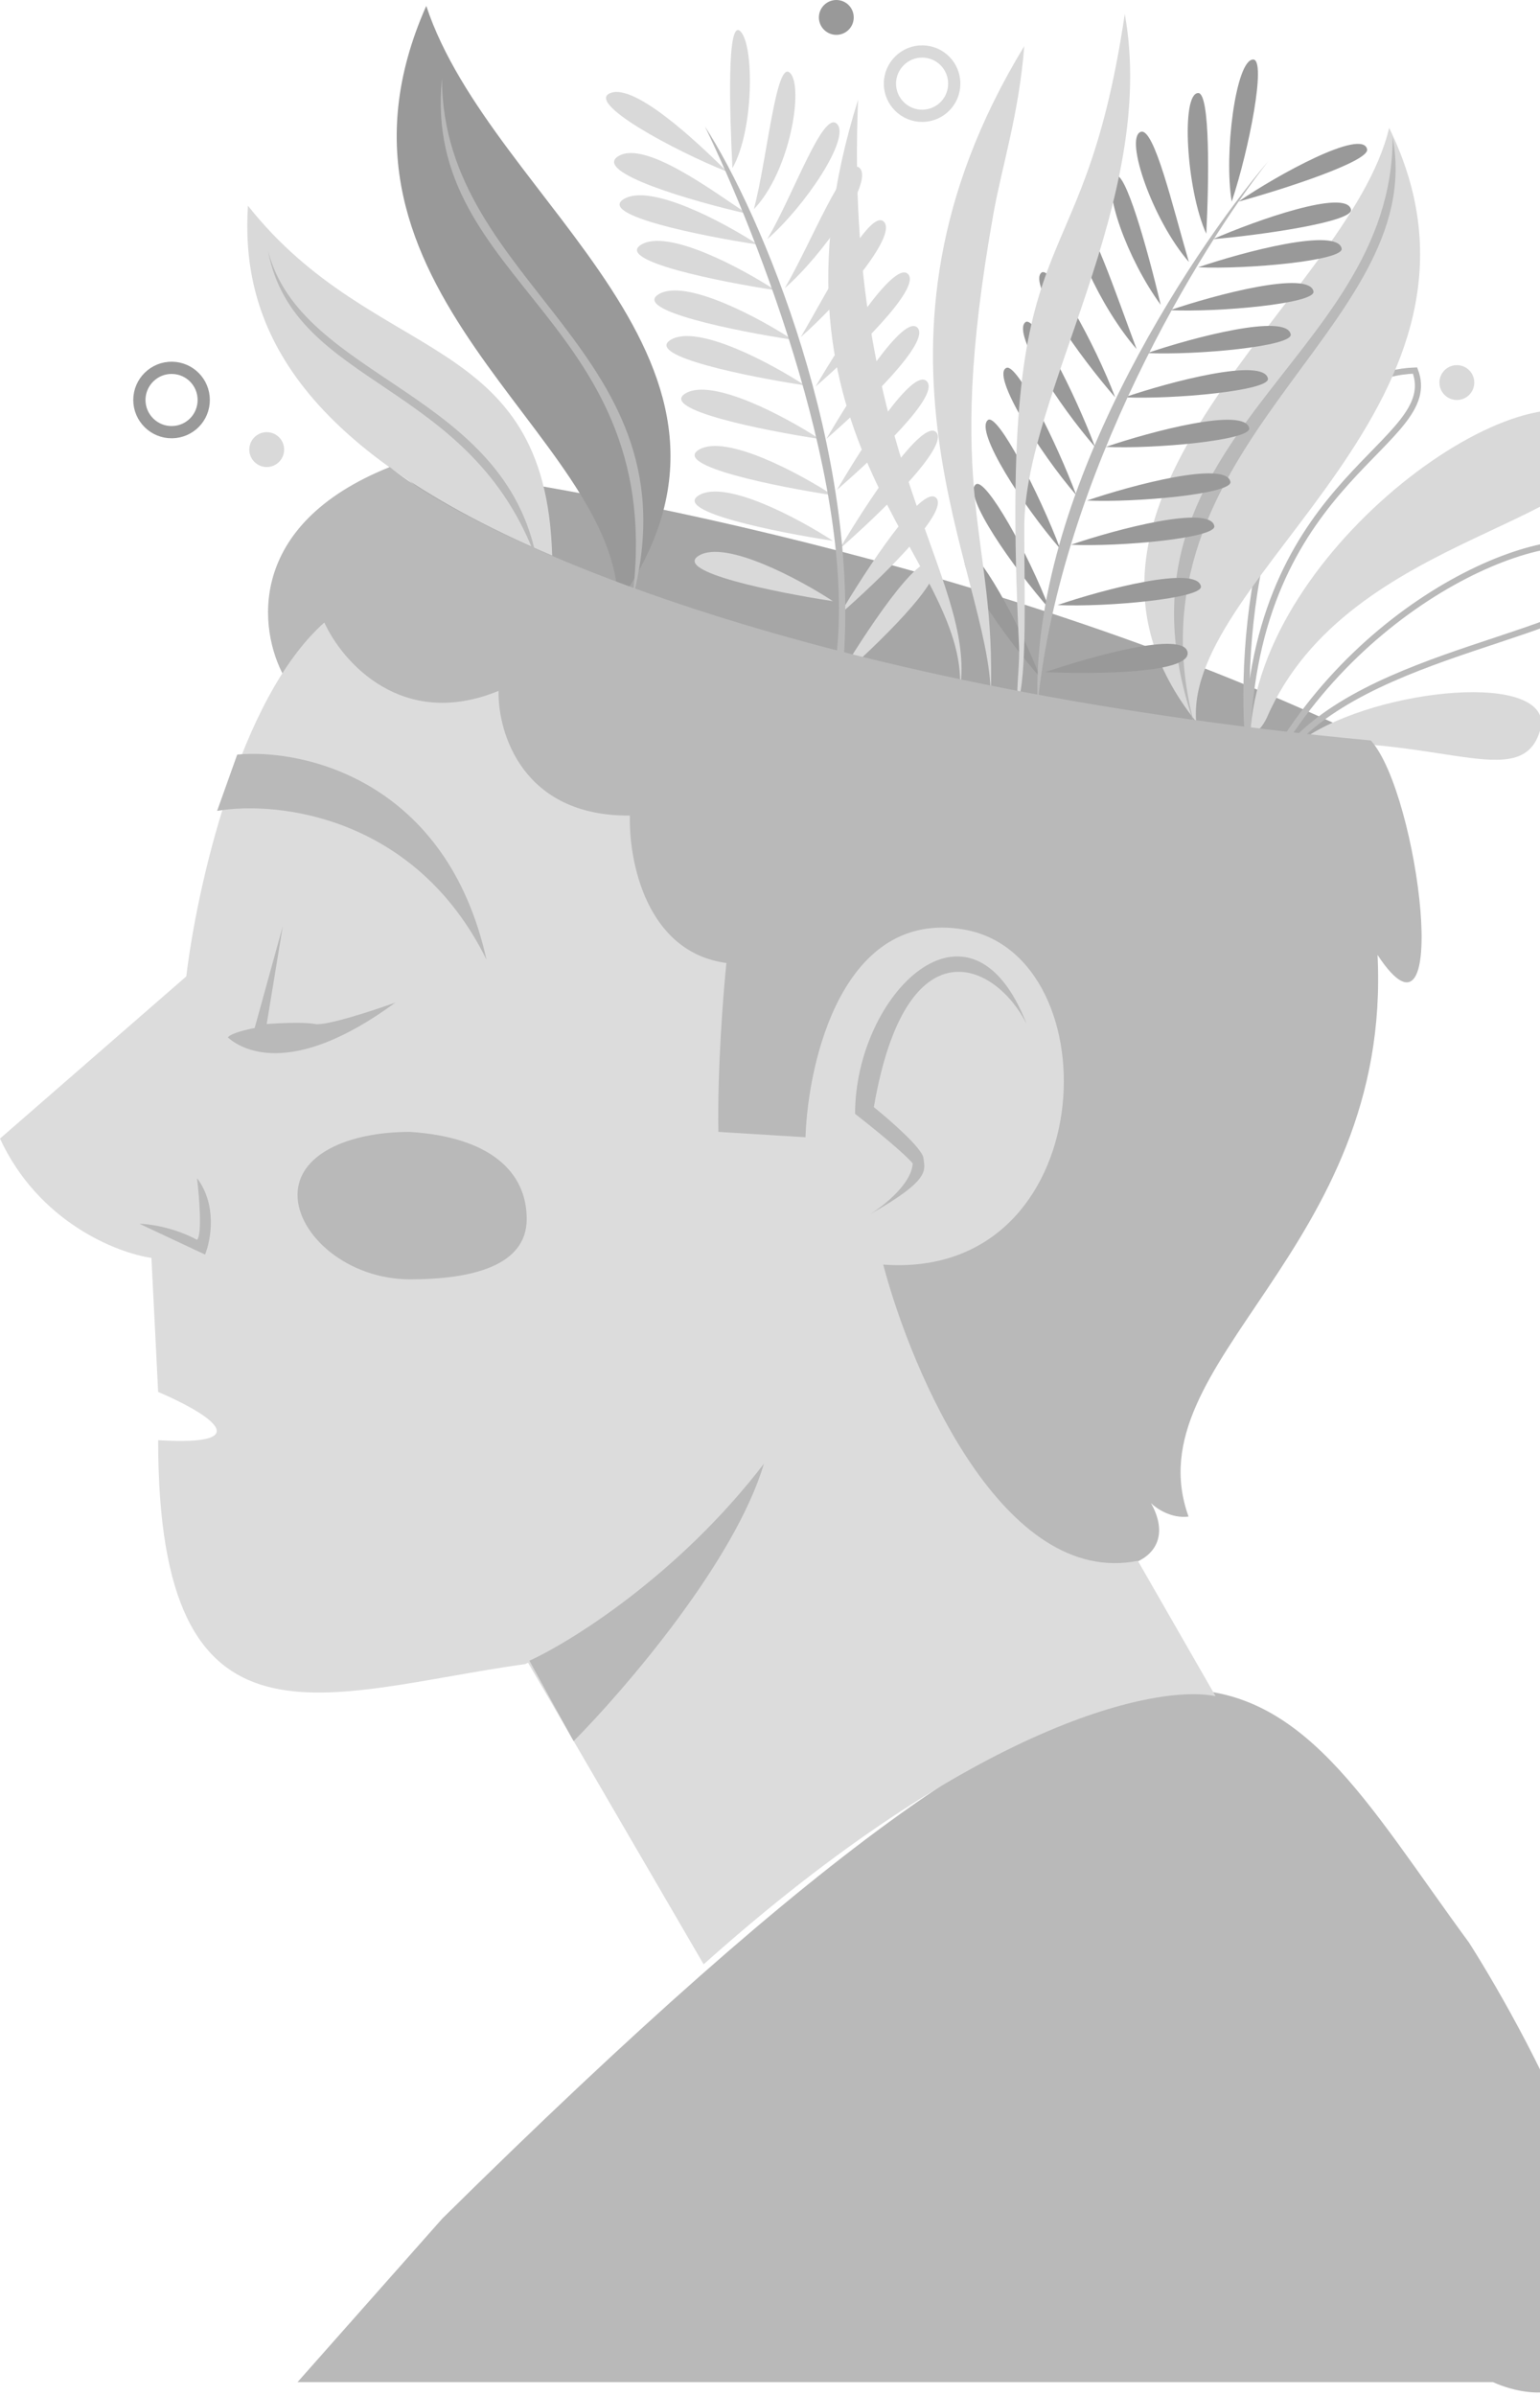 <svg width="126" height="196" viewBox="0 0 126 196" fill="none" xmlns="http://www.w3.org/2000/svg">
<path d="M32 38C46.167 39.5 82 46.1 112 60.5C70.4 63.7 41.333 46.833 32 38Z" fill="#A6A6A6"/>
<path d="M102.069 59.917C101.411 49.28 104.262 30.748 115.776 30.31C118.079 36.341 103.056 38.753 102.069 59.917Z" stroke="#B9B9B9" stroke-width="0.5"/>
<path d="M132.444 46.1C130.251 41.495 114.241 46.648 105.249 60.355H106.236C114.351 52.35 132.992 51.693 132.444 46.1Z" stroke="#B9B9B9" stroke-width="0.5"/>
<path d="M120.183 158.902C103.406 136.094 99.349 119.098 36.187 181.492L24.344 194.87H122.157C122.157 194.87 126.059 196.782 128.737 194.87C138.825 187.666 120.183 158.902 120.183 158.902Z" fill="#B9B9B9"/>
<path d="M68.15 44.245C65.409 42.454 59.378 39.2 57.185 40.516C54.992 41.832 63.581 43.55 68.15 44.245Z" fill="#D9D9D9"/>
<path d="M68.15 49.179C65.409 47.388 59.378 44.135 57.185 45.451C54.992 46.767 63.581 48.485 68.15 49.179Z" fill="#D9D9D9"/>
<path d="M68.15 40.516C65.409 38.725 59.378 35.472 57.185 36.788C54.992 38.104 63.581 39.822 68.15 40.516Z" fill="#D9D9D9"/>
<path d="M67.054 35.911C64.312 34.12 58.281 30.866 56.088 32.182C53.895 33.498 62.485 35.216 67.054 35.911Z" fill="#D9D9D9"/>
<path d="M65.847 31.524C63.106 29.733 57.075 26.48 54.882 27.796C52.689 29.112 61.279 30.83 65.847 31.524Z" fill="#D9D9D9"/>
<path d="M64.861 27.796C62.119 26.005 56.088 22.752 53.895 24.068C51.702 25.384 60.292 27.102 64.861 27.796Z" fill="#D9D9D9"/>
<path d="M63.435 23.739C60.694 21.948 54.663 18.695 52.469 20.011C50.276 21.326 58.866 23.044 63.435 23.739Z" fill="#D9D9D9"/>
<path d="M62.01 20.009C59.268 18.218 53.237 14.965 51.044 16.281C48.851 17.597 57.441 19.315 62.01 20.009Z" fill="#D9D9D9"/>
<path d="M61.132 17.483C58.391 15.692 52.798 11.452 50.605 12.768C48.412 14.084 56.746 16.496 61.132 17.483Z" fill="#D9D9D9"/>
<path d="M59.487 14.042C58.15 12.728 52.339 6.915 50.057 7.573C47.599 8.281 55.321 12.397 59.487 14.042Z" fill="#D9D9D9"/>
<path d="M68.699 50.269C70.855 46.612 75.453 39.584 76.594 40.729C77.734 41.875 71.805 47.566 68.699 50.269Z" fill="#D9D9D9"/>
<path d="M68.479 55.642C70.636 51.985 75.234 44.957 76.374 46.102C77.515 47.248 71.586 52.94 68.479 55.642Z" fill="#D9D9D9"/>
<path d="M68.479 40.071C70.636 36.414 74.686 30.044 75.826 31.189C76.967 32.334 71.586 37.368 68.479 40.071Z" fill="#D9D9D9"/>
<path d="M67.602 35.911C69.759 32.254 73.918 25.657 75.059 26.803C76.199 27.948 70.709 33.208 67.602 35.911Z" fill="#D9D9D9"/>
<path d="M66.725 31.628C68.881 27.971 73.151 21.271 74.291 22.417C75.431 23.562 69.832 28.925 66.725 31.628Z" fill="#D9D9D9"/>
<path d="M65.519 27.57C67.675 23.913 71.177 16.995 72.317 18.14C73.458 19.285 68.626 24.868 65.519 27.57Z" fill="#D9D9D9"/>
<path d="M64.203 23.582C66.359 19.925 69.203 12.608 70.343 13.754C71.484 14.899 67.31 20.879 64.203 23.582Z" fill="#D9D9D9"/>
<path d="M62.777 19.566C64.934 15.908 67.339 8.99 68.479 10.135C69.62 11.28 65.884 16.863 62.777 19.566Z" fill="#D9D9D9"/>
<path d="M61.681 17.113C62.777 12.986 63.501 4.823 64.641 5.968C65.782 7.114 64.641 14.042 61.681 17.113Z" fill="#D9D9D9"/>
<path d="M59.926 13.753C59.707 9.367 59.444 1.423 60.584 2.568C61.724 3.714 61.681 10.683 59.926 13.753Z" fill="#D9D9D9"/>
<path d="M20.287 16.83C30.704 29.989 44.652 26.941 45.178 45.451C23.072 36.064 19.738 25.493 20.287 16.83Z" fill="#D9D9D9"/>
<path d="M68.699 44.896C70.855 41.239 75.453 34.211 76.594 35.356C77.734 36.502 71.805 42.193 68.699 44.896Z" fill="#D9D9D9"/>
<path d="M113.658 10.463C124.514 32.614 96.88 46.979 97.867 59.041C83.392 40.839 110.368 24.39 113.658 10.463Z" fill="#D9D9D9"/>
<path d="M97.715 59.258C91.684 36.45 116.905 26.91 113.944 11.229C113.944 29.761 89.6 35.792 97.715 59.258Z" fill="#B9B9B9"/>
<path d="M86.524 49.499C90.252 48.22 97.906 46.21 98.257 47.964C98.455 48.951 90.545 49.682 86.524 49.499Z" fill="#999999"/>
<path d="M87.621 44.565C91.349 43.285 99.003 41.275 99.354 43.03C99.551 44.017 91.641 44.748 87.621 44.565Z" fill="#999999"/>
<path d="M88.936 40.946C92.665 39.667 100.319 37.656 100.67 39.411C100.867 40.398 92.957 41.129 88.936 40.946Z" fill="#999999"/>
<path d="M90.472 36.56C94.2 35.281 101.854 33.27 102.205 35.025C102.402 36.012 94.492 36.743 90.472 36.56Z" fill="#999999"/>
<path d="M92.007 32.503C95.735 31.223 103.389 29.213 103.74 30.967C103.937 31.954 96.028 32.685 92.007 32.503Z" fill="#999999"/>
<path d="M93.871 28.884C97.599 27.605 105.253 25.594 105.604 27.349C105.802 28.336 97.892 29.067 93.871 28.884Z" fill="#999999"/>
<path d="M95.735 25.375C99.463 24.096 107.117 22.085 107.468 23.84C107.666 24.827 99.756 25.558 95.735 25.375Z" fill="#999999"/>
<path d="M98.038 21.866C101.766 20.587 109.42 18.576 109.771 20.331C109.969 21.318 102.059 22.049 98.038 21.866Z" fill="#999999"/>
<path d="M99.244 19.563C102.753 18.028 110.188 15.396 110.539 17.151C110.736 18.138 103.192 19.234 99.244 19.563Z" fill="#999999"/>
<path d="M101.328 16.493C104.508 14.3 111.504 10.462 111.855 12.216C112.052 13.203 104.946 15.506 101.328 16.493Z" fill="#999999"/>
<path d="M85.099 55.421C82.138 52.021 77.971 46.136 79.067 45.223C79.857 44.565 83.454 51.035 85.099 55.421Z" fill="#999999"/>
<path d="M85.866 49.828C82.905 46.429 78.738 40.544 79.835 39.63C80.624 38.972 84.221 45.442 85.866 49.828Z" fill="#999999"/>
<path d="M86.743 44.894C83.783 41.494 79.725 35.281 80.822 34.367C81.611 33.709 85.099 40.508 86.743 44.894Z" fill="#999999"/>
<path d="M88.059 40.508C85.099 37.108 81.021 30.591 82.357 30.09C83.234 29.761 86.414 36.121 88.059 40.508Z" fill="#999999"/>
<path d="M89.594 36.56C86.634 33.16 82.796 27.276 83.892 26.362C84.682 25.704 87.95 32.174 89.594 36.56Z" fill="#999999"/>
<path d="M91.239 32.503C88.278 29.103 84.112 23.218 85.208 22.305C85.998 21.647 89.594 28.116 91.239 32.503Z" fill="#999999"/>
<path d="M92.994 28.555C90.033 25.156 87.182 18.942 88.278 18.028C89.068 17.37 91.349 24.169 92.994 28.555Z" fill="#999999"/>
<path d="M94.968 24.936C92.226 21.208 90.143 15.323 91.239 14.409C92.029 13.751 93.871 20.331 94.968 24.936Z" fill="#999999"/>
<path d="M97.27 21.427C94.31 18.028 91.997 11.321 93.323 10.791C94.419 10.352 95.954 16.931 97.27 21.427Z" fill="#999999"/>
<path d="M98.696 19.125C97.051 15.506 96.611 7.611 98.038 7.611C99.025 7.611 98.915 14.848 98.696 19.125Z" fill="#999999"/>
<path d="M100.779 16.493C100.121 12.655 101.106 4.869 102.534 4.869C103.63 4.869 102.205 12.216 100.779 16.493Z" fill="#999999"/>
<path d="M85.537 54.982C89.265 53.703 96.81 51.583 97.161 53.337C97.512 55.092 89.558 55.165 85.537 54.982Z" fill="#999999"/>
<path d="M34.876 0.483C40.249 16.712 64.593 29.651 50.557 49.39C50.557 35.463 24.568 23.73 34.876 0.483Z" fill="#999999"/>
<path d="M70.206 8.159C69 37.327 79.966 47.196 78.54 56.407C79.198 45.551 61.434 36.121 70.206 8.159Z" fill="#D9D9D9"/>
<path d="M83.804 3.772C68.781 28.445 81.062 46.867 81.062 56.956C81.514 43.565 77.114 40.861 81.282 17.479C81.974 13.595 83.365 9.365 83.804 3.772Z" fill="#D9D9D9"/>
<path d="M83.804 43.139C83.804 32.283 94.769 16.383 92.028 1.141C88.447 25.265 81.584 15.944 83.365 52.569C83.475 54.214 83.146 56.078 83.255 57.504C84.045 55.399 83.804 48.512 83.804 43.139Z" fill="#D9D9D9"/>
<path d="M131.395 35.024C132.82 43.029 110.341 43.249 103.652 58.71C102.915 60.202 102.467 59.843 102.336 59.478C103.652 44.126 125.912 28.555 131.395 35.024Z" fill="#D9D9D9"/>
<path d="M106.174 60.794C118.346 60.245 124.925 65.07 126.131 59.258C126.241 54.763 111.657 56.517 106.174 60.794Z" fill="#D9D9D9"/>
<path d="M120.622 31.296C120.622 32.076 120.003 32.707 119.223 32.722C118.428 32.736 117.771 32.091 117.771 31.296C117.771 30.502 118.428 29.856 119.223 29.871C120.003 29.885 120.622 30.516 120.622 31.296Z" fill="#D9D9D9"/>
<path d="M78.075 6.843C78.075 8.283 76.932 9.447 75.492 9.474C74.025 9.501 72.812 8.309 72.812 6.843C72.812 5.376 74.025 4.184 75.492 4.211C76.932 4.238 78.075 5.403 78.075 6.843Z" stroke="#D9D9D9"/>
<path d="M16.668 32.722C16.668 34.162 15.525 35.327 14.085 35.353C12.618 35.381 11.404 34.189 11.404 32.722C11.404 31.255 12.618 30.064 14.085 30.091C15.525 30.117 16.668 31.282 16.668 32.722Z" stroke="#999999"/>
<path d="M23.247 36.779C23.247 37.559 22.628 38.19 21.848 38.205C21.054 38.22 20.396 37.574 20.396 36.779C20.396 35.985 21.054 35.339 21.848 35.354C22.628 35.368 23.247 35.999 23.247 36.779Z" fill="#D9D9D9"/>
<path d="M69.851 1.426C69.851 2.206 69.232 2.837 68.452 2.851C67.657 2.866 67 2.22 67 1.426C67 0.631 67.657 -0.014 68.452 0C69.232 0.015 69.851 0.646 69.851 1.426Z" fill="#999999"/>
<path d="M21.931 20.527C24.656 31.069 41.41 31.964 43.933 45.888C38.584 31.069 24.051 31.765 21.931 20.527Z" fill="#B9B9B9"/>
<path d="M36.162 6.404C36.162 23.511 57.255 28.682 51.704 49.17C54.833 26.196 34.446 23.312 36.162 6.404Z" fill="#B9B9B9"/>
<path d="M68.316 54.543C70.399 40.507 61.956 19.197 57.679 10.352C62.212 17.333 70.509 36.888 68.974 54.543H68.316Z" fill="#B9B9B9"/>
<path d="M103.756 13.203C98.273 20.148 86.825 38.753 84.895 57.613C84.281 40.595 97.213 20.915 103.756 13.203Z" fill="#B9B9B9"/>
<path d="M31.891 38.205C20.048 42.942 21.181 51.583 23.228 55.311L45.708 68.47L50.533 86.782L68.407 105.424C76.083 132.18 99.001 131.632 94.176 122.969C94.615 123.408 95.843 124.241 97.246 124.065C92.641 111.345 113.914 102.354 112.708 78.12C118.849 87.44 116.107 64.961 112.16 60.575C64.613 56.1 38.836 43.797 31.891 38.205Z" fill="#B9B9B9"/>
<path d="M15.242 79.874L0 93.142C3.158 99.985 9.577 102.5 12.391 102.902L12.939 113.868C16.558 115.403 21.624 118.341 12.939 117.815C12.939 144.791 26.533 138.431 42.985 136.128C43.058 136.091 43.133 136.055 43.205 136.018L57.57 160.691C79.852 140.777 94.78 137.773 99.458 138.76L93.098 127.684C82.133 129.877 74.639 112.442 72.263 103.45C90.138 104.766 91.124 78.12 78.843 76.036C69.018 74.369 66.123 86.673 65.903 93.033L58.776 92.594C58.688 87.418 59.178 81.227 59.434 78.778C52.854 77.9 51.429 70.371 51.538 66.715C42.766 66.803 40.719 59.953 40.792 56.517C32.897 59.763 27.999 54.141 26.537 50.925C19.519 57.153 16.083 72.82 15.242 79.874Z" fill="#DCDCDC"/>
<path d="M43.095 99.722C43.095 103.56 38.599 104.656 33.555 104.656C28.407 104.656 24.344 101.018 24.344 97.748C24.344 94.478 28.407 92.594 33.555 92.594C40.134 93.033 43.095 95.884 43.095 99.722Z" fill="#B9B9B9"/>
<path d="M16.119 101.425C16.558 100.986 16.302 97.879 16.119 96.38C17.786 98.574 17.253 101.461 16.777 102.631L11.404 100.109C13.51 100.197 15.425 101.023 16.119 101.425Z" fill="#B9B9B9"/>
<path d="M32.349 82.016C23.686 88.376 19.628 85.744 18.642 84.867C18.905 84.516 20.213 84.209 20.835 84.099L23.137 75.765L21.822 83.77C22.772 83.697 24.892 83.595 25.769 83.77C26.646 83.945 30.521 82.674 32.349 82.016Z" fill="#B9B9B9"/>
<path d="M17.764 66.335L19.409 61.729C24.855 61.217 36.559 63.856 39.805 78.507C34.015 66.751 22.699 65.494 17.764 66.335Z" fill="#B9B9B9"/>
<path d="M46.933 142.436L43.314 135.857C46.823 134.249 55.574 128.773 62.504 119.737C60.136 127.72 51.136 138.196 46.933 142.436Z" fill="#B9B9B9"/>
<path d="M74.676 95.174C74.588 96.841 72.3 98.647 71.167 99.341C76.211 96.49 75.663 95.723 75.553 94.736C75.466 93.946 72.812 91.629 71.496 90.569C74.128 75.305 81.475 78.726 83.997 83.77C79.391 71.927 69.961 81.358 69.961 91.117C73.207 93.661 74.457 94.882 74.676 95.174Z" fill="#B9B9B9"/>
</svg>

